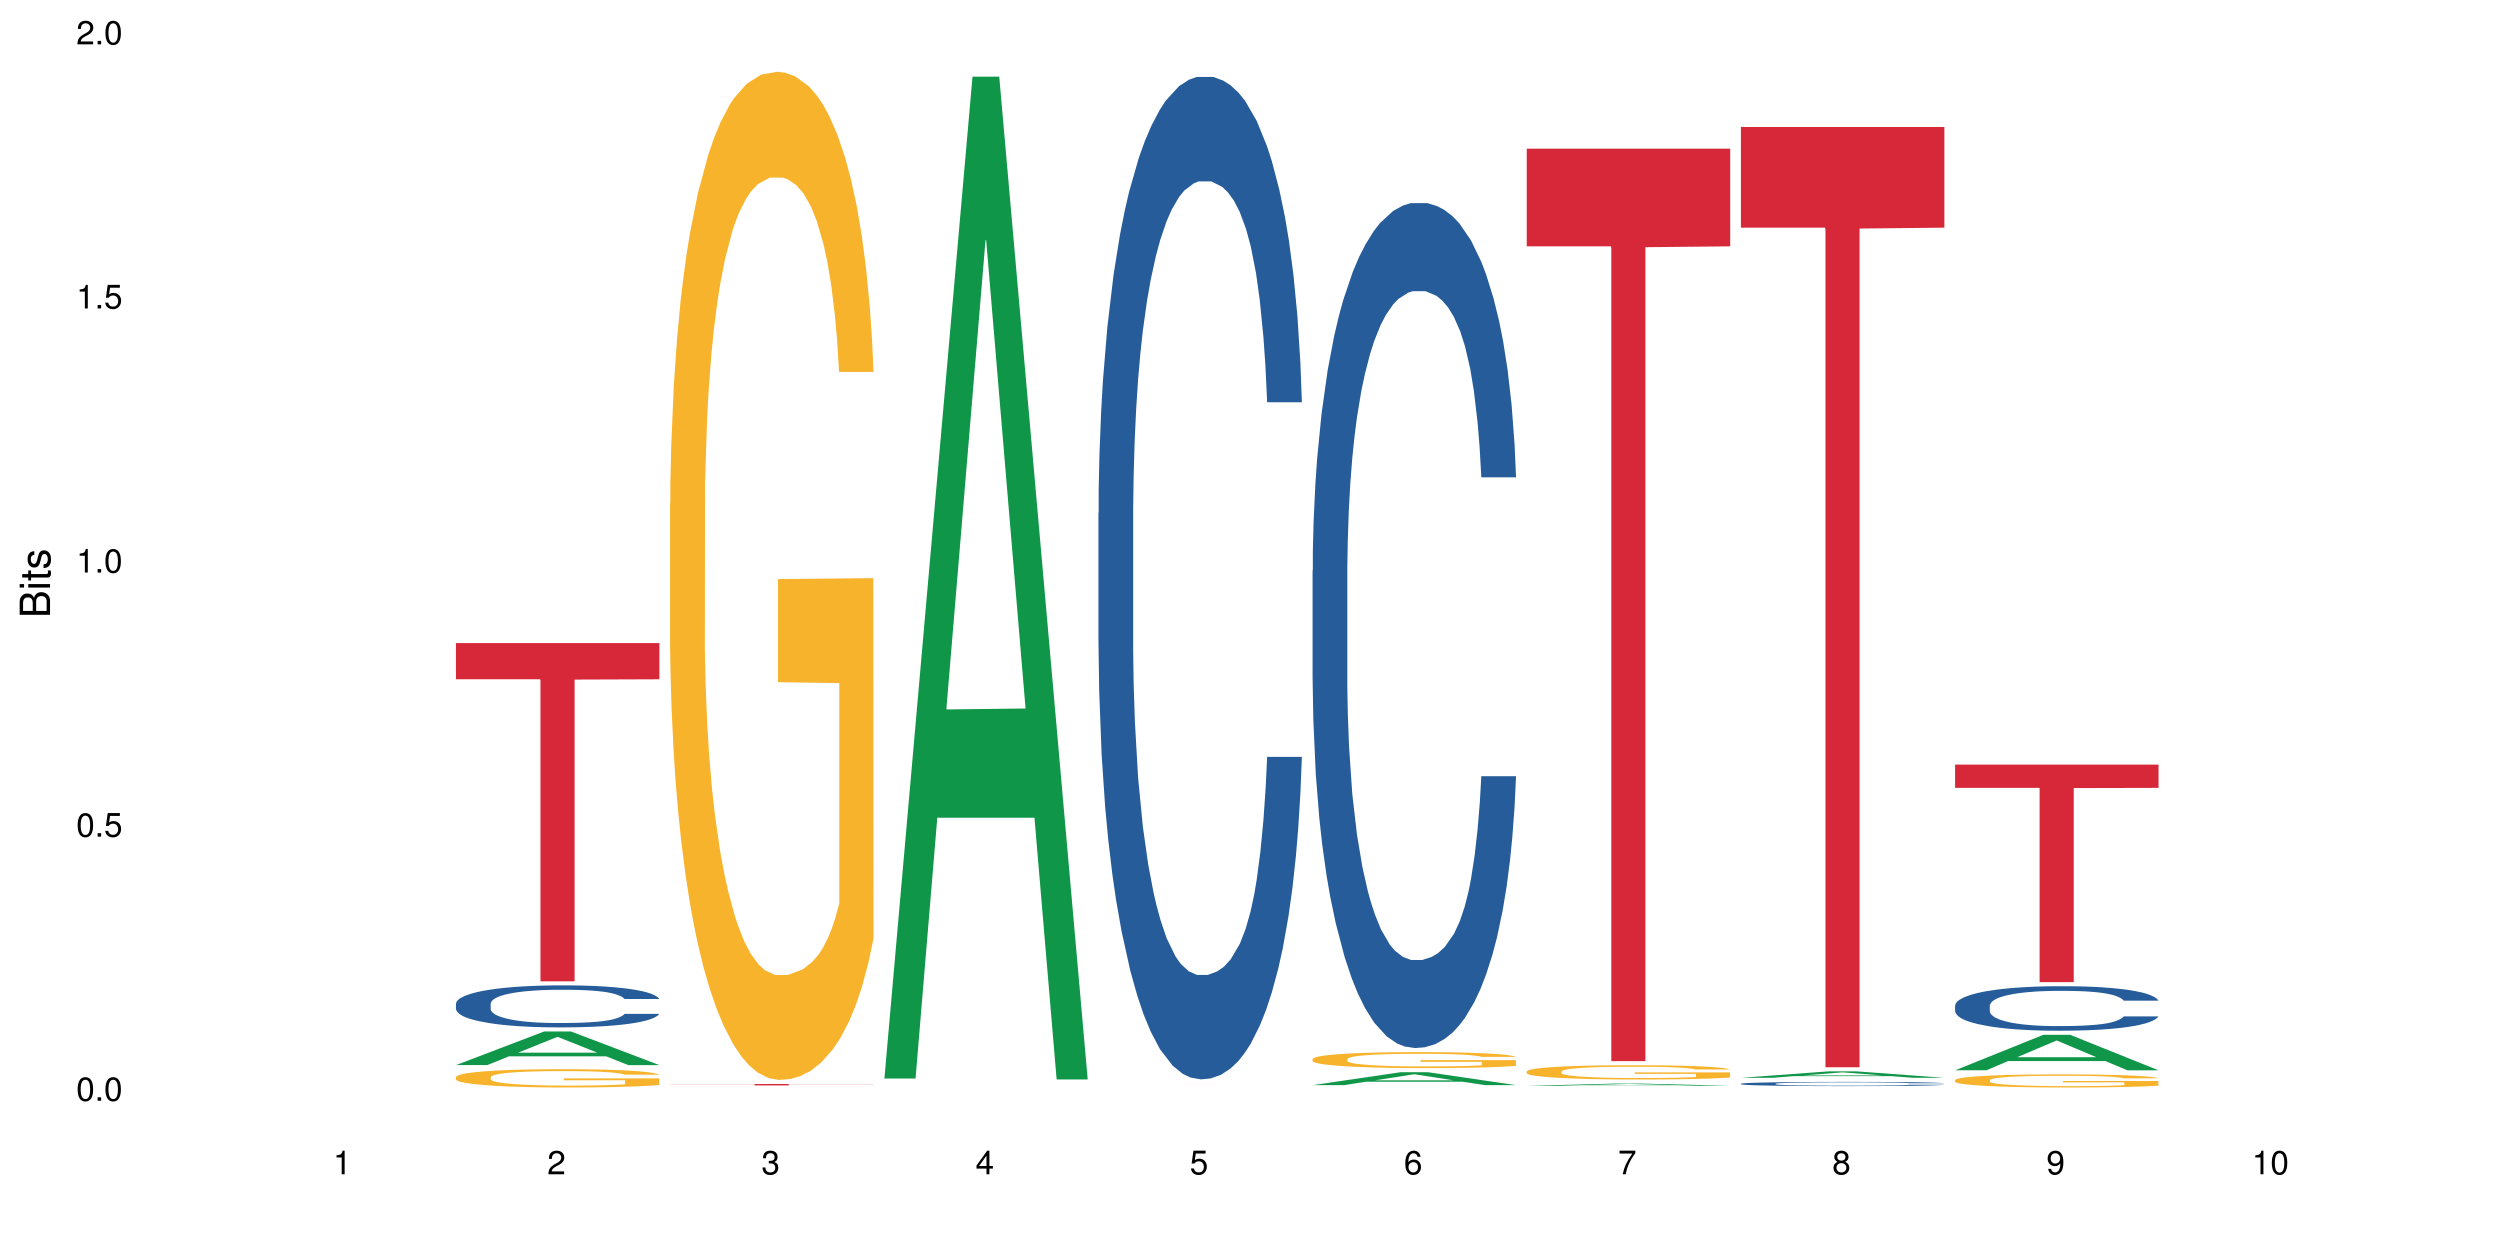 <?xml version="1.0" encoding="UTF-8"?>
<svg xmlns="http://www.w3.org/2000/svg" xmlns:xlink="http://www.w3.org/1999/xlink" width="720pt" height="360pt" viewBox="0 0 720 360" version="1.1">
<defs>
<g>
<symbol overflow="visible" id="glyph0-0">
<path style="stroke:none;" d=""/>
</symbol>
<symbol overflow="visible" id="glyph0-1">
<path style="stroke:none;" d="M 2.641 -6.797 C 2 -6.797 1.422 -6.531 1.078 -6.047 C 0.641 -5.453 0.406 -4.547 0.406 -3.297 C 0.406 -1 1.188 0.219 2.641 0.219 C 4.078 0.219 4.859 -1 4.859 -3.234 C 4.859 -4.562 4.656 -5.438 4.203 -6.047 C 3.844 -6.531 3.281 -6.797 2.641 -6.797 Z M 2.641 -6.047 C 3.547 -6.047 4 -5.125 4 -3.312 C 4 -1.375 3.562 -0.484 2.625 -0.484 C 1.734 -0.484 1.281 -1.422 1.281 -3.281 C 1.281 -5.141 1.734 -6.047 2.641 -6.047 Z M 2.641 -6.047 "/>
</symbol>
<symbol overflow="visible" id="glyph0-2">
<path style="stroke:none;" d="M 1.828 -1 L 0.828 -1 L 0.828 0 L 1.828 0 Z M 1.828 -1 "/>
</symbol>
<symbol overflow="visible" id="glyph0-3">
<path style="stroke:none;" d="M 4.562 -6.797 L 1.062 -6.797 L 0.547 -3.094 L 1.328 -3.094 C 1.719 -3.562 2.047 -3.734 2.578 -3.734 C 3.484 -3.734 4.062 -3.109 4.062 -2.094 C 4.062 -1.125 3.484 -0.531 2.578 -0.531 C 1.828 -0.531 1.375 -0.906 1.188 -1.672 L 0.328 -1.672 C 0.453 -1.109 0.547 -0.844 0.75 -0.594 C 1.125 -0.078 1.828 0.219 2.594 0.219 C 3.969 0.219 4.922 -0.781 4.922 -2.219 C 4.922 -3.562 4.031 -4.484 2.719 -4.484 C 2.25 -4.484 1.859 -4.359 1.469 -4.062 L 1.734 -5.969 L 4.562 -5.969 Z M 4.562 -6.797 "/>
</symbol>
<symbol overflow="visible" id="glyph0-4">
<path style="stroke:none;" d="M 2.484 -4.844 L 2.484 0 L 3.328 0 L 3.328 -6.797 L 2.766 -6.797 C 2.469 -5.75 2.281 -5.609 0.984 -5.453 L 0.984 -4.844 Z M 2.484 -4.844 "/>
</symbol>
<symbol overflow="visible" id="glyph0-5">
<path style="stroke:none;" d="M 4.859 -0.828 L 1.281 -0.828 C 1.359 -1.391 1.672 -1.75 2.5 -2.234 L 3.469 -2.75 C 4.406 -3.266 4.906 -3.969 4.906 -4.812 C 4.906 -5.375 4.672 -5.906 4.266 -6.266 C 3.859 -6.625 3.375 -6.797 2.719 -6.797 C 1.859 -6.797 1.219 -6.5 0.844 -5.922 C 0.609 -5.562 0.5 -5.125 0.484 -4.438 L 1.328 -4.438 C 1.359 -4.906 1.406 -5.188 1.531 -5.406 C 1.75 -5.812 2.188 -6.062 2.703 -6.062 C 3.469 -6.062 4.031 -5.516 4.031 -4.781 C 4.031 -4.25 3.719 -3.797 3.125 -3.438 L 2.234 -2.938 C 0.812 -2.141 0.406 -1.5 0.328 0 L 4.859 0 Z M 4.859 -0.828 "/>
</symbol>
<symbol overflow="visible" id="glyph0-6">
<path style="stroke:none;" d="M 2.125 -3.125 L 2.578 -3.125 C 3.516 -3.125 3.984 -2.703 3.984 -1.891 C 3.984 -1.031 3.469 -0.531 2.578 -0.531 C 1.656 -0.531 1.203 -0.984 1.156 -1.969 L 0.312 -1.969 C 0.344 -1.422 0.438 -1.078 0.609 -0.766 C 0.953 -0.109 1.625 0.219 2.547 0.219 C 3.953 0.219 4.859 -0.609 4.859 -1.906 C 4.859 -2.766 4.516 -3.25 3.703 -3.516 C 4.344 -3.766 4.656 -4.25 4.656 -4.938 C 4.656 -6.109 3.875 -6.797 2.578 -6.797 C 1.203 -6.797 0.484 -6.047 0.453 -4.609 L 1.297 -4.609 C 1.312 -5.016 1.344 -5.25 1.453 -5.453 C 1.641 -5.828 2.062 -6.062 2.594 -6.062 C 3.344 -6.062 3.797 -5.625 3.797 -4.906 C 3.797 -4.422 3.609 -4.141 3.25 -3.984 C 3.016 -3.891 2.719 -3.844 2.125 -3.844 Z M 2.125 -3.125 "/>
</symbol>
<symbol overflow="visible" id="glyph0-7">
<path style="stroke:none;" d="M 3.141 -1.625 L 3.141 0 L 3.984 0 L 3.984 -1.625 L 4.984 -1.625 L 4.984 -2.391 L 3.984 -2.391 L 3.984 -6.797 L 3.359 -6.797 L 0.266 -2.516 L 0.266 -1.625 Z M 3.141 -2.391 L 1 -2.391 L 3.141 -5.359 Z M 3.141 -2.391 "/>
</symbol>
<symbol overflow="visible" id="glyph0-8">
<path style="stroke:none;" d="M 4.781 -5.031 C 4.609 -6.141 3.891 -6.797 2.844 -6.797 C 2.094 -6.797 1.422 -6.438 1.031 -5.828 C 0.609 -5.172 0.406 -4.344 0.406 -3.094 C 0.406 -1.953 0.578 -1.234 0.984 -0.625 C 1.359 -0.078 1.953 0.219 2.703 0.219 C 3.984 0.219 4.922 -0.734 4.922 -2.078 C 4.922 -3.344 4.062 -4.234 2.844 -4.234 C 2.172 -4.234 1.641 -3.969 1.281 -3.469 C 1.281 -5.125 1.828 -6.047 2.797 -6.047 C 3.391 -6.047 3.797 -5.672 3.938 -5.031 Z M 2.734 -3.484 C 3.547 -3.484 4.062 -2.922 4.062 -2 C 4.062 -1.156 3.484 -0.531 2.703 -0.531 C 1.922 -0.531 1.328 -1.188 1.328 -2.047 C 1.328 -2.891 1.906 -3.484 2.734 -3.484 Z M 2.734 -3.484 "/>
</symbol>
<symbol overflow="visible" id="glyph0-9">
<path style="stroke:none;" d="M 4.984 -6.797 L 0.438 -6.797 L 0.438 -5.969 L 4.109 -5.969 C 2.5 -3.656 1.828 -2.234 1.328 0 L 2.219 0 C 2.594 -2.172 3.453 -4.047 4.984 -6.094 Z M 4.984 -6.797 "/>
</symbol>
<symbol overflow="visible" id="glyph0-10">
<path style="stroke:none;" d="M 3.75 -3.578 C 4.453 -4 4.688 -4.344 4.688 -4.984 C 4.688 -6.047 3.844 -6.797 2.641 -6.797 C 1.438 -6.797 0.594 -6.047 0.594 -4.984 C 0.594 -4.359 0.828 -4.016 1.516 -3.578 C 0.734 -3.203 0.359 -2.641 0.359 -1.891 C 0.359 -0.641 1.297 0.219 2.641 0.219 C 3.984 0.219 4.922 -0.641 4.922 -1.875 C 4.922 -2.641 4.531 -3.203 3.75 -3.578 Z M 2.641 -6.047 C 3.359 -6.047 3.812 -5.625 3.812 -4.969 C 3.812 -4.344 3.344 -3.922 2.641 -3.922 C 1.922 -3.922 1.453 -4.344 1.453 -4.984 C 1.453 -5.625 1.922 -6.047 2.641 -6.047 Z M 2.641 -3.203 C 3.484 -3.203 4.062 -2.672 4.062 -1.875 C 4.062 -1.062 3.484 -0.531 2.625 -0.531 C 1.797 -0.531 1.219 -1.078 1.219 -1.875 C 1.219 -2.672 1.797 -3.203 2.641 -3.203 Z M 2.641 -3.203 "/>
</symbol>
<symbol overflow="visible" id="glyph0-11">
<path style="stroke:none;" d="M 0.516 -1.547 C 0.672 -0.438 1.406 0.219 2.438 0.219 C 3.188 0.219 3.859 -0.141 4.266 -0.75 C 4.688 -1.406 4.891 -2.25 4.891 -3.484 C 4.891 -4.625 4.703 -5.359 4.312 -5.953 C 3.938 -6.5 3.344 -6.797 2.594 -6.797 C 1.297 -6.797 0.359 -5.844 0.359 -4.516 C 0.359 -3.25 1.234 -2.344 2.453 -2.344 C 3.094 -2.344 3.562 -2.578 4.016 -3.109 C 4 -1.453 3.469 -0.531 2.5 -0.531 C 1.906 -0.531 1.484 -0.906 1.359 -1.547 Z M 2.578 -6.062 C 3.375 -6.062 3.969 -5.406 3.969 -4.531 C 3.969 -3.688 3.375 -3.094 2.547 -3.094 C 1.734 -3.094 1.234 -3.672 1.234 -4.578 C 1.234 -5.438 1.797 -6.062 2.578 -6.062 Z M 2.578 -6.062 "/>
</symbol>
<symbol overflow="visible" id="glyph1-0">
<path style="stroke:none;" d=""/>
</symbol>
<symbol overflow="visible" id="glyph1-1">
<path style="stroke:none;" d="M 0 -0.953 L 0 -4.891 C 0 -5.719 -0.234 -6.344 -0.734 -6.797 C -1.188 -7.234 -1.812 -7.469 -2.5 -7.469 C -3.547 -7.469 -4.188 -7 -4.625 -5.875 C -4.984 -6.672 -5.641 -7.094 -6.531 -7.094 C -7.156 -7.094 -7.734 -6.859 -8.141 -6.391 C -8.562 -5.938 -8.75 -5.344 -8.75 -4.5 L -8.75 -0.953 Z M -4.984 -2.062 L -7.766 -2.062 L -7.766 -4.219 C -7.766 -4.844 -7.688 -5.203 -7.453 -5.5 C -7.219 -5.812 -6.859 -5.969 -6.375 -5.969 C -5.906 -5.969 -5.531 -5.812 -5.297 -5.5 C -5.062 -5.203 -4.984 -4.844 -4.984 -4.219 Z M -0.984 -2.062 L -4 -2.062 L -4 -4.781 C -4 -5.328 -3.859 -5.688 -3.578 -5.953 C -3.297 -6.219 -2.922 -6.359 -2.484 -6.359 C -2.062 -6.359 -1.688 -6.219 -1.406 -5.953 C -1.109 -5.688 -0.984 -5.328 -0.984 -4.781 Z M -0.984 -2.062 "/>
</symbol>
<symbol overflow="visible" id="glyph1-2">
<path style="stroke:none;" d="M -6.281 -1.797 L -6.281 -0.797 L 0 -0.797 L 0 -1.797 Z M -8.75 -1.797 L -8.75 -0.797 L -7.484 -0.797 L -7.484 -1.797 Z M -8.75 -1.797 "/>
</symbol>
<symbol overflow="visible" id="glyph1-3">
<path style="stroke:none;" d="M -6.281 -3.047 L -6.281 -2.016 L -8.016 -2.016 L -8.016 -1.016 L -6.281 -1.016 L -6.281 -0.172 L -5.469 -0.172 L -5.469 -1.016 L -0.719 -1.016 C -0.078 -1.016 0.281 -1.453 0.281 -2.234 C 0.281 -2.469 0.25 -2.719 0.188 -3.047 L -0.641 -3.047 C -0.609 -2.922 -0.594 -2.766 -0.594 -2.562 C -0.594 -2.141 -0.719 -2.016 -1.156 -2.016 L -5.469 -2.016 L -5.469 -3.047 Z M -6.281 -3.047 "/>
</symbol>
<symbol overflow="visible" id="glyph1-4">
<path style="stroke:none;" d="M -4.531 -5.25 C -5.766 -5.25 -6.469 -4.422 -6.469 -2.969 C -6.469 -1.516 -5.719 -0.562 -4.547 -0.562 C -3.562 -0.562 -3.094 -1.062 -2.734 -2.562 L -2.516 -3.484 C -2.344 -4.188 -2.094 -4.469 -1.625 -4.469 C -1.047 -4.469 -0.641 -3.875 -0.641 -3 C -0.641 -2.453 -0.797 -2 -1.062 -1.75 C -1.25 -1.594 -1.422 -1.531 -1.875 -1.469 L -1.875 -0.406 C -0.422 -0.453 0.281 -1.266 0.281 -2.922 C 0.281 -4.5 -0.5 -5.516 -1.719 -5.516 C -2.656 -5.516 -3.172 -4.984 -3.469 -3.734 L -3.703 -2.766 C -3.891 -1.953 -4.156 -1.609 -4.594 -1.609 C -5.172 -1.609 -5.547 -2.125 -5.547 -2.938 C -5.547 -3.75 -5.203 -4.172 -4.531 -4.203 Z M -4.531 -5.25 "/>
</symbol>
</g>
</defs>
<g id="surface110768">
<rect x="0" y="0" width="720" height="360" style="fill:rgb(100%,100%,100%);fill-opacity:1;stroke:none;"/>
<path style=" stroke:none;fill-rule:nonzero;fill:rgb(6.275%,58.824%,28.235%);fill-opacity:1;" d="M 131.309 306.746 L 131.371 306.734 L 156.727 297.062 L 164.426 297.062 L 189.902 306.754 L 180.953 306.754 L 174.566 304.223 L 146.582 304.223 L 140.324 306.746 L 131.309 306.746 L 149.273 303.176 L 172 303.168 L 160.668 298.645 L 160.543 298.637 L 160.418 298.664 L 149.211 303.168 L 149.273 303.176 Z M 131.309 306.746 "/>
<path style=" stroke:none;fill-rule:nonzero;fill:rgb(14.51%,36.078%,60%);fill-opacity:1;" d="M 131.309 289.055 L 131.379 289.043 L 131.379 288.781 L 131.594 288.359 L 132.094 287.828 L 132.594 287.465 L 133.883 286.812 L 135.668 286.18 L 137.523 285.695 L 138.883 285.406 L 140.098 285.188 L 142.883 284.777 L 144.672 284.566 L 146.602 284.379 L 148.957 284.191 L 150.672 284.082 L 154.531 283.902 L 157.391 283.828 L 159.605 283.793 L 164.395 283.793 L 167.25 283.836 L 169.324 283.895 L 171.609 283.98 L 173.539 284.082 L 176.898 284.324 L 179.898 284.633 L 181.258 284.812 L 183.402 285.152 L 185.043 285.484 L 186.188 285.773 L 187.473 286.18 L 188.617 286.68 L 189.477 287.242 L 189.902 287.719 L 179.898 287.719 L 179.398 287.277 L 178.828 286.934 L 177.758 286.48 L 176.684 286.16 L 175.184 285.84 L 173.824 285.629 L 171.969 285.418 L 170.324 285.285 L 168.609 285.188 L 166.965 285.121 L 163.82 285.055 L 160.176 285.055 L 158.82 285.074 L 156.031 285.164 L 154.531 285.242 L 152.387 285.398 L 150.887 285.539 L 149.102 285.762 L 147.887 285.949 L 146.387 286.238 L 145.312 286.492 L 144.098 286.855 L 143.387 287.133 L 142.742 287.441 L 142.172 287.809 L 141.742 288.195 L 141.457 288.602 L 141.312 289 L 141.312 290.715 L 141.457 291.113 L 141.812 291.578 L 142.742 292.25 L 144.098 292.836 L 145.672 293.301 L 147.172 293.633 L 148.031 293.789 L 149.172 293.965 L 150.961 294.188 L 153.531 294.406 L 155.031 294.496 L 157.32 294.582 L 159.676 294.629 L 162.82 294.629 L 165.609 294.582 L 167.465 294.527 L 169.395 294.441 L 172.039 294.254 L 173.684 294.074 L 175.113 293.863 L 176.184 293.656 L 176.898 293.477 L 177.969 293.137 L 178.828 292.758 L 179.473 292.371 L 179.898 291.996 L 189.902 291.996 L 189.477 292.438 L 188.832 292.871 L 188.188 293.191 L 187.188 293.578 L 186.047 293.922 L 184.402 294.309 L 183.043 294.562 L 181.258 294.84 L 179.613 295.047 L 177.828 295.234 L 175.184 295.457 L 173.469 295.566 L 171.609 295.668 L 169.395 295.754 L 166.609 295.832 L 163.605 295.879 L 160.82 295.887 L 157.82 295.867 L 155.605 295.82 L 152.676 295.723 L 149.031 295.523 L 146.387 295.312 L 144.312 295.102 L 142.527 294.883 L 140.527 294.582 L 137.953 294.098 L 136.383 293.723 L 135.309 293.41 L 134.094 292.98 L 133.238 292.594 L 132.238 291.977 L 131.523 291.191 L 131.309 290.582 Z M 131.309 289.055 "/>
<path style=" stroke:none;fill-rule:nonzero;fill:rgb(96.863%,70.196%,16.863%);fill-opacity:1;" d="M 131.309 310.184 L 131.379 310.18 L 131.379 310.082 L 131.664 309.867 L 132.379 309.57 L 133.309 309.324 L 134.309 309.133 L 134.953 309.031 L 136.023 308.887 L 136.953 308.781 L 139.312 308.562 L 142.312 308.363 L 143.957 308.273 L 145.812 308.191 L 148.457 308.102 L 149.672 308.066 L 153.391 307.992 L 157.605 307.941 L 162.25 307.93 L 164.395 307.934 L 167.324 307.953 L 171.324 308.004 L 173.613 308.055 L 175.398 308.102 L 177.254 308.164 L 179.543 308.262 L 181.688 308.375 L 183.402 308.492 L 185.117 308.637 L 186.547 308.789 L 187.762 308.957 L 188.832 309.16 L 189.477 309.328 L 189.902 309.496 L 179.973 309.496 L 179.398 309.328 L 178.758 309.199 L 177.684 309.039 L 176.613 308.926 L 175.539 308.832 L 173.539 308.707 L 171.824 308.629 L 169.68 308.562 L 167.609 308.52 L 165.25 308.492 L 163.82 308.48 L 160.035 308.48 L 156.605 308.516 L 154.605 308.555 L 153.176 308.594 L 151.172 308.664 L 149.957 308.723 L 149.246 308.762 L 147.102 308.91 L 145.672 309.043 L 144.887 309.137 L 143.887 309.281 L 143.172 309.41 L 142.383 309.602 L 141.957 309.746 L 141.383 310.074 L 141.312 310.941 L 141.527 311.121 L 141.957 311.32 L 142.527 311.492 L 143.387 311.676 L 144.242 311.816 L 145.742 312.004 L 147.027 312.129 L 148.031 312.211 L 149.957 312.34 L 150.746 312.383 L 152.602 312.469 L 154.531 312.535 L 156.891 312.594 L 158.676 312.625 L 161.535 312.648 L 165.18 312.648 L 169.469 312.617 L 172.184 312.582 L 174.039 312.543 L 175.254 312.508 L 176.754 312.453 L 177.828 312.406 L 178.828 312.355 L 180.043 312.273 L 180.043 311.121 L 162.391 311.117 L 162.391 310.578 L 189.832 310.574 L 189.902 312.453 L 188.402 312.586 L 186.547 312.711 L 184.758 312.805 L 182.902 312.887 L 180.258 312.98 L 178.113 313.035 L 174.824 313.105 L 171.824 313.148 L 168.68 313.176 L 165.895 313.191 L 162.605 313.195 L 159.676 313.188 L 156.531 313.156 L 154.031 313.117 L 151.746 313.07 L 149.457 313.008 L 146.602 312.906 L 144.742 312.824 L 142.812 312.723 L 140.883 312.605 L 139.168 312.473 L 138.027 312.375 L 136.883 312.258 L 135.668 312.113 L 134.523 311.949 L 133.668 311.801 L 132.879 311.633 L 132.309 311.473 L 131.738 311.258 L 131.453 311.086 L 131.309 310.934 Z M 131.309 310.184 "/>
<path style=" stroke:none;fill-rule:nonzero;fill:rgb(83.922%,15.686%,22.353%);fill-opacity:1;" d="M 131.309 185.203 L 189.902 185.203 L 189.902 195.633 L 165.484 195.723 L 165.484 282.617 L 155.656 282.617 L 155.656 195.812 L 155.516 195.633 L 131.309 195.633 Z M 131.309 185.203 "/>
<path style=" stroke:none;fill-rule:nonzero;fill:rgb(96.863%,70.196%,16.863%);fill-opacity:1;" d="M 192.988 145.027 L 193.059 144.762 L 193.059 139.457 L 193.344 127.527 L 194.059 111.086 L 194.988 97.562 L 195.988 86.957 L 196.633 81.387 L 197.703 73.43 L 198.633 67.598 L 200.992 55.664 L 203.992 44.527 L 205.637 39.754 L 207.492 35.246 L 210.137 30.211 L 211.352 28.352 L 215.066 24.109 L 219.285 21.457 L 223.93 20.664 L 226.074 20.93 L 229.004 21.988 L 233.004 24.906 L 235.289 27.559 L 237.078 30.211 L 238.934 33.656 L 241.223 38.961 L 243.367 45.324 L 245.082 51.688 L 246.797 59.645 L 248.223 68.129 L 249.438 77.41 L 250.512 88.547 L 251.152 97.828 L 251.582 107.109 L 241.648 107.109 L 241.078 97.828 L 240.434 90.668 L 239.363 81.918 L 238.293 75.555 L 237.219 70.516 L 235.219 63.621 L 233.504 59.379 L 231.359 55.664 L 229.289 53.277 L 226.93 51.688 L 225.5 51.156 L 221.715 51.156 L 218.285 53.012 L 216.281 55.137 L 214.855 57.258 L 212.852 61.234 L 211.637 64.414 L 210.922 66.539 L 208.781 74.758 L 207.352 82.184 L 206.566 87.219 L 205.562 95.176 L 204.852 102.336 L 204.062 112.941 L 203.637 120.898 L 203.062 138.93 L 202.992 186.66 L 203.207 196.734 L 203.637 207.605 L 204.207 217.152 L 205.062 227.23 L 205.922 234.918 L 207.422 245.262 L 208.707 252.156 L 209.707 256.664 L 211.637 263.824 L 212.426 266.211 L 214.281 270.984 L 216.211 274.695 L 218.57 277.875 L 220.355 279.469 L 223.215 280.793 L 226.859 280.793 L 231.145 279.203 L 233.863 277.082 L 235.719 274.961 L 236.934 273.105 L 238.434 270.188 L 239.508 267.535 L 240.508 264.617 L 241.723 260.109 L 241.723 196.734 L 224.07 196.469 L 224.07 166.77 L 251.512 166.508 L 251.582 270.188 L 250.082 277.348 L 248.223 284.242 L 246.438 289.543 L 244.578 294.051 L 241.938 299.09 L 239.793 302.273 L 236.504 305.984 L 233.504 308.371 L 230.359 309.961 L 227.574 310.758 L 224.285 311.023 L 221.355 310.492 L 218.211 308.902 L 215.711 306.781 L 213.426 304.129 L 211.137 300.68 L 208.281 295.113 L 206.422 290.605 L 204.492 285.035 L 202.562 278.406 L 200.848 271.246 L 199.703 265.68 L 198.562 259.316 L 197.348 251.359 L 196.203 242.344 L 195.348 234.125 L 194.559 224.844 L 193.988 216.094 L 193.418 204.16 L 193.129 194.613 L 192.988 186.395 Z M 192.988 145.027 "/>
<path style=" stroke:none;fill-rule:nonzero;fill:rgb(83.922%,15.686%,22.353%);fill-opacity:1;" d="M 192.988 312.199 L 251.582 312.199 L 251.582 312.242 L 227.164 312.242 L 227.164 312.602 L 217.336 312.602 L 217.336 312.242 L 192.988 312.242 Z M 192.988 312.199 "/>
<path style=" stroke:none;fill-rule:nonzero;fill:rgb(6.275%,58.824%,28.235%);fill-opacity:1;" d="M 254.668 310.621 L 254.73 310.352 L 280.082 22.082 L 287.781 22.082 L 313.262 310.895 L 304.309 310.895 L 297.926 235.504 L 269.941 235.504 L 263.68 310.621 L 254.668 310.621 L 272.633 204.316 L 295.359 204.047 L 284.027 69.27 L 283.902 68.996 L 283.777 69.809 L 272.57 204.047 L 272.633 204.316 Z M 254.668 310.621 "/>
<path style=" stroke:none;fill-rule:nonzero;fill:rgb(14.51%,36.078%,60%);fill-opacity:1;" d="M 316.348 147.773 L 316.418 147.508 L 316.418 141.176 L 316.633 131.148 L 317.133 118.48 L 317.633 109.773 L 318.918 94.203 L 320.703 79.16 L 322.562 67.551 L 323.922 60.688 L 325.137 55.41 L 327.922 45.648 L 329.707 40.633 L 331.637 36.145 L 333.996 31.66 L 335.711 29.02 L 339.57 24.801 L 342.43 22.953 L 344.645 22.16 L 349.43 22.16 L 352.289 23.215 L 354.363 24.535 L 356.648 26.645 L 358.578 29.02 L 361.938 34.828 L 364.938 42.215 L 366.293 46.438 L 368.438 54.617 L 370.082 62.535 L 371.227 69.398 L 372.512 79.16 L 373.656 91.035 L 374.512 104.496 L 374.941 115.844 L 364.938 115.844 L 364.438 105.285 L 363.867 97.105 L 362.793 86.285 L 361.723 78.633 L 360.223 70.98 L 358.863 65.965 L 357.004 60.953 L 355.363 57.785 L 353.648 55.41 L 352.004 53.828 L 348.859 52.242 L 345.215 52.242 L 343.855 52.773 L 341.07 54.883 L 339.57 56.73 L 337.426 60.426 L 335.926 63.855 L 334.141 69.133 L 332.926 73.621 L 331.422 80.48 L 330.352 86.551 L 329.137 95.258 L 328.422 101.855 L 327.777 109.246 L 327.207 117.953 L 326.777 127.191 L 326.492 136.953 L 326.352 146.453 L 326.352 187.359 L 326.492 196.859 L 326.852 207.941 L 327.777 224.039 L 329.137 238.023 L 330.707 249.109 L 332.211 257.027 L 333.066 260.719 L 334.211 264.941 L 335.996 270.219 L 338.57 275.5 L 340.07 277.609 L 342.355 279.719 L 344.715 280.777 L 347.859 280.777 L 350.645 279.719 L 352.504 278.402 L 354.434 276.289 L 357.078 271.805 L 358.719 267.582 L 360.148 262.566 L 361.223 257.555 L 361.938 253.332 L 363.008 245.148 L 363.867 236.18 L 364.508 226.941 L 364.938 217.969 L 374.941 217.969 L 374.512 228.523 L 373.871 238.816 L 373.227 246.469 L 372.227 255.707 L 371.082 263.887 L 369.438 273.121 L 368.082 279.191 L 366.293 285.789 L 364.652 290.805 L 362.863 295.289 L 360.223 300.566 L 358.508 303.207 L 356.648 305.582 L 354.434 307.691 L 351.645 309.539 L 348.645 310.598 L 345.859 310.859 L 342.855 310.332 L 340.641 309.277 L 337.711 306.902 L 334.066 302.152 L 331.422 297.137 L 329.352 292.125 L 327.566 286.844 L 325.562 279.719 L 322.992 268.109 L 321.418 259.137 L 320.348 251.746 L 319.133 241.457 L 318.273 232.219 L 317.273 217.441 L 316.559 198.703 L 316.348 184.191 Z M 316.348 147.773 "/>
<path style=" stroke:none;fill-rule:nonzero;fill:rgb(83.922%,15.686%,22.353%);fill-opacity:1;" d="M 316.348 312.035 L 374.941 312.035 L 350.52 312.035 L 350.52 312.047 L 340.695 312.047 L 340.695 312.035 Z M 316.348 312.035 "/>
<path style=" stroke:none;fill-rule:nonzero;fill:rgb(6.275%,58.824%,28.235%);fill-opacity:1;" d="M 378.023 312.52 L 378.086 312.516 L 403.441 308.785 L 411.141 308.785 L 436.621 312.523 L 427.668 312.523 L 421.281 311.547 L 393.301 311.547 L 387.039 312.52 L 378.023 312.52 L 395.992 311.145 L 418.715 311.141 L 407.387 309.395 L 407.262 309.391 L 407.137 309.402 L 395.93 311.141 L 395.992 311.145 Z M 378.023 312.52 "/>
<path style=" stroke:none;fill-rule:nonzero;fill:rgb(14.51%,36.078%,60%);fill-opacity:1;" d="M 378.023 164.379 L 378.098 164.156 L 378.098 158.816 L 378.312 150.363 L 378.812 139.688 L 379.312 132.348 L 380.598 119.223 L 382.383 106.547 L 384.242 96.758 L 385.602 90.977 L 386.812 86.527 L 389.602 78.297 L 391.387 74.07 L 393.316 70.289 L 395.676 66.508 L 397.391 64.285 L 401.25 60.727 L 404.105 59.168 L 406.324 58.5 L 411.109 58.5 L 413.969 59.391 L 416.039 60.504 L 418.328 62.281 L 420.258 64.285 L 423.613 69.18 L 426.617 75.406 L 427.973 78.965 L 430.117 85.859 L 431.762 92.531 L 432.906 98.316 L 434.191 106.547 L 435.336 116.555 L 436.191 127.898 L 436.621 137.465 L 426.617 137.465 L 426.117 128.566 L 425.543 121.672 L 424.473 112.551 L 423.402 106.102 L 421.898 99.652 L 420.543 95.426 L 418.684 91.199 L 417.039 88.527 L 415.324 86.527 L 413.684 85.191 L 410.539 83.859 L 406.895 83.859 L 405.535 84.305 L 402.75 86.082 L 401.25 87.641 L 399.105 90.754 L 397.605 93.645 L 395.816 98.094 L 394.602 101.875 L 393.102 107.656 L 392.031 112.773 L 390.816 120.113 L 390.102 125.676 L 389.457 131.902 L 388.887 139.242 L 388.457 147.027 L 388.172 155.258 L 388.027 163.266 L 388.027 197.742 L 388.172 205.75 L 388.531 215.09 L 389.457 228.66 L 390.816 240.449 L 392.387 249.789 L 393.891 256.465 L 394.746 259.578 L 395.891 263.137 L 397.676 267.586 L 400.25 272.035 L 401.75 273.812 L 404.035 275.594 L 406.395 276.48 L 409.539 276.48 L 412.324 275.594 L 414.184 274.48 L 416.113 272.699 L 418.758 268.918 L 420.398 265.359 L 421.828 261.133 L 422.902 256.906 L 423.613 253.348 L 424.688 246.453 L 425.543 238.891 L 426.188 231.105 L 426.617 223.543 L 436.621 223.543 L 436.191 232.441 L 435.547 241.117 L 434.906 247.566 L 433.906 255.352 L 432.762 262.246 L 431.117 270.031 L 429.762 275.148 L 427.973 280.707 L 426.332 284.934 L 424.543 288.715 L 421.898 293.164 L 420.184 295.387 L 418.328 297.391 L 416.113 299.168 L 413.324 300.727 L 410.324 301.617 L 407.539 301.84 L 404.535 301.395 L 402.32 300.504 L 399.391 298.504 L 395.746 294.5 L 393.102 290.273 L 391.031 286.047 L 389.242 281.598 L 387.242 275.594 L 384.672 265.805 L 383.098 258.242 L 382.027 252.016 L 380.812 243.34 L 379.953 235.555 L 378.953 223.098 L 378.238 207.305 L 378.023 195.074 Z M 378.023 164.379 "/>
<path style=" stroke:none;fill-rule:nonzero;fill:rgb(96.863%,70.196%,16.863%);fill-opacity:1;" d="M 378.023 304.98 L 378.098 304.977 L 378.098 304.895 L 378.383 304.703 L 379.098 304.445 L 380.027 304.23 L 381.027 304.062 L 381.668 303.977 L 382.742 303.848 L 383.672 303.758 L 386.027 303.566 L 389.031 303.391 L 390.672 303.316 L 392.531 303.246 L 395.176 303.164 L 396.391 303.137 L 400.105 303.066 L 404.32 303.027 L 408.965 303.012 L 411.109 303.02 L 414.039 303.035 L 418.043 303.082 L 420.328 303.121 L 422.113 303.164 L 423.973 303.219 L 426.258 303.305 L 428.402 303.402 L 430.117 303.504 L 431.832 303.629 L 433.262 303.766 L 434.477 303.91 L 435.547 304.09 L 436.191 304.234 L 436.621 304.383 L 426.688 304.383 L 426.117 304.234 L 425.473 304.121 L 424.402 303.984 L 423.328 303.883 L 422.258 303.801 L 420.258 303.695 L 418.543 303.625 L 416.398 303.566 L 414.324 303.531 L 411.969 303.504 L 410.539 303.496 L 406.75 303.496 L 403.32 303.527 L 401.32 303.559 L 399.891 303.594 L 397.891 303.656 L 396.676 303.707 L 395.961 303.738 L 393.816 303.871 L 392.387 303.988 L 391.602 304.066 L 390.602 304.191 L 389.887 304.305 L 389.102 304.473 L 388.672 304.602 L 388.102 304.887 L 388.027 305.641 L 388.242 305.801 L 388.672 305.973 L 389.242 306.125 L 390.102 306.281 L 390.961 306.406 L 392.461 306.566 L 393.746 306.676 L 394.746 306.75 L 396.676 306.863 L 397.461 306.898 L 399.32 306.977 L 401.25 307.035 L 403.605 307.086 L 405.395 307.109 L 408.25 307.129 L 411.895 307.129 L 416.184 307.105 L 418.898 307.07 L 420.758 307.039 L 421.973 307.008 L 423.473 306.961 L 424.543 306.922 L 425.543 306.875 L 426.758 306.805 L 426.758 305.801 L 409.109 305.797 L 409.109 305.324 L 436.551 305.32 L 436.621 306.961 L 435.121 307.074 L 433.262 307.184 L 431.477 307.27 L 429.617 307.34 L 426.973 307.422 L 424.828 307.469 L 421.543 307.527 L 418.543 307.566 L 415.398 307.594 L 412.609 307.605 L 409.324 307.609 L 406.395 307.602 L 403.25 307.574 L 400.75 307.543 L 398.461 307.5 L 396.176 307.445 L 393.316 307.355 L 391.461 307.285 L 389.531 307.199 L 387.602 307.094 L 385.887 306.98 L 384.742 306.891 L 383.598 306.789 L 382.383 306.664 L 381.242 306.523 L 380.383 306.391 L 379.598 306.246 L 379.027 306.105 L 378.453 305.918 L 378.168 305.766 L 378.023 305.637 Z M 378.023 304.98 "/>
<path style=" stroke:none;fill-rule:nonzero;fill:rgb(6.275%,58.824%,28.235%);fill-opacity:1;" d="M 439.703 312.711 L 439.766 312.707 L 465.121 312.07 L 472.82 312.07 L 498.301 312.711 L 489.348 312.711 L 482.961 312.543 L 454.98 312.543 L 448.719 312.711 L 439.703 312.711 L 457.672 312.473 L 480.395 312.473 L 469.066 312.176 L 468.812 312.176 L 457.609 312.473 L 457.672 312.473 Z M 439.703 312.711 "/>
<path style=" stroke:none;fill-rule:nonzero;fill:rgb(96.863%,70.196%,16.863%);fill-opacity:1;" d="M 439.703 308.547 L 439.777 308.543 L 439.777 308.469 L 440.062 308.301 L 440.777 308.066 L 441.707 307.875 L 442.707 307.727 L 443.348 307.648 L 444.422 307.535 L 445.348 307.453 L 447.707 307.285 L 450.707 307.125 L 452.352 307.059 L 454.211 306.996 L 456.855 306.922 L 458.07 306.898 L 461.785 306.836 L 466 306.801 L 470.645 306.789 L 472.789 306.793 L 475.719 306.809 L 479.719 306.848 L 482.008 306.887 L 483.793 306.922 L 485.652 306.973 L 487.938 307.047 L 490.082 307.137 L 491.797 307.227 L 493.512 307.34 L 494.941 307.461 L 496.156 307.59 L 497.227 307.75 L 497.871 307.879 L 498.301 308.012 L 488.367 308.012 L 487.797 307.879 L 487.152 307.777 L 486.082 307.656 L 485.008 307.566 L 483.938 307.492 L 481.938 307.395 L 480.223 307.336 L 478.078 307.285 L 476.004 307.25 L 473.648 307.227 L 472.219 307.219 L 468.43 307.219 L 465 307.246 L 463 307.277 L 461.57 307.305 L 459.57 307.363 L 458.355 307.406 L 457.641 307.438 L 455.496 307.555 L 454.066 307.66 L 453.281 307.73 L 452.281 307.844 L 451.566 307.945 L 450.781 308.094 L 450.352 308.207 L 449.781 308.461 L 449.707 309.137 L 449.922 309.277 L 450.352 309.434 L 450.922 309.566 L 451.781 309.711 L 452.637 309.82 L 454.141 309.965 L 455.426 310.062 L 456.426 310.125 L 458.355 310.227 L 459.141 310.262 L 461 310.328 L 462.93 310.383 L 465.285 310.426 L 467.074 310.449 L 469.93 310.469 L 473.574 310.469 L 477.863 310.445 L 480.578 310.414 L 482.438 310.387 L 483.652 310.359 L 485.152 310.316 L 486.223 310.281 L 487.223 310.238 L 488.438 310.176 L 488.438 309.277 L 470.789 309.273 L 470.789 308.855 L 498.227 308.852 L 498.301 310.316 L 496.801 310.418 L 494.941 310.516 L 493.156 310.59 L 491.297 310.656 L 488.652 310.727 L 486.508 310.773 L 483.223 310.824 L 480.223 310.859 L 477.078 310.879 L 474.289 310.891 L 471.004 310.895 L 468.074 310.887 L 464.93 310.867 L 462.43 310.836 L 460.141 310.797 L 457.855 310.75 L 454.996 310.672 L 453.137 310.605 L 451.211 310.527 L 449.281 310.434 L 447.566 310.332 L 446.422 310.254 L 445.277 310.164 L 444.062 310.051 L 442.922 309.926 L 442.062 309.809 L 441.277 309.676 L 440.703 309.551 L 440.133 309.383 L 439.848 309.25 L 439.703 309.133 Z M 439.703 308.547 "/>
<path style=" stroke:none;fill-rule:nonzero;fill:rgb(83.922%,15.686%,22.353%);fill-opacity:1;" d="M 439.703 42.812 L 498.301 42.812 L 498.301 70.945 L 473.879 71.191 L 473.879 305.613 L 464.055 305.613 L 464.055 71.438 L 463.91 70.945 L 439.703 70.945 Z M 439.703 42.812 "/>
<path style=" stroke:none;fill-rule:nonzero;fill:rgb(6.275%,58.824%,28.235%);fill-opacity:1;" d="M 501.383 310.41 L 501.445 310.406 L 526.801 308.539 L 534.5 308.539 L 559.98 310.41 L 551.027 310.41 L 544.641 309.922 L 516.66 309.922 L 510.398 310.41 L 501.383 310.41 L 519.352 309.719 L 542.074 309.719 L 530.742 308.844 L 530.617 308.84 L 530.492 308.848 L 519.289 309.719 L 519.352 309.719 Z M 501.383 310.41 "/>
<path style=" stroke:none;fill-rule:nonzero;fill:rgb(14.51%,36.078%,60%);fill-opacity:1;" d="M 501.383 312.113 L 501.453 312.113 L 501.453 312.086 L 501.668 312.043 L 502.168 311.992 L 502.668 311.953 L 503.957 311.891 L 505.742 311.824 L 507.602 311.777 L 508.957 311.75 L 510.172 311.727 L 512.961 311.684 L 514.746 311.664 L 516.676 311.645 L 519.035 311.625 L 520.75 311.617 L 524.605 311.598 L 527.465 311.59 L 529.68 311.586 L 534.469 311.586 L 537.328 311.59 L 539.398 311.598 L 541.688 311.605 L 543.613 311.617 L 546.973 311.641 L 549.977 311.672 L 551.332 311.688 L 553.477 311.723 L 555.121 311.758 L 556.262 311.785 L 557.551 311.824 L 558.691 311.875 L 559.551 311.934 L 559.98 311.98 L 549.977 311.98 L 549.473 311.934 L 548.902 311.902 L 547.832 311.855 L 546.758 311.824 L 545.258 311.793 L 543.902 311.77 L 542.043 311.75 L 540.398 311.734 L 538.684 311.727 L 537.039 311.719 L 533.898 311.711 L 530.254 311.711 L 528.895 311.715 L 526.109 311.723 L 524.605 311.73 L 522.465 311.746 L 520.961 311.762 L 519.176 311.785 L 517.961 311.801 L 516.461 311.832 L 515.391 311.855 L 514.176 311.895 L 513.461 311.922 L 512.816 311.953 L 512.246 311.988 L 511.816 312.027 L 511.531 312.066 L 511.387 312.109 L 511.387 312.281 L 511.531 312.32 L 511.887 312.367 L 512.816 312.434 L 514.176 312.492 L 515.746 312.539 L 517.246 312.57 L 518.105 312.586 L 519.246 312.605 L 521.035 312.629 L 523.605 312.648 L 525.105 312.66 L 527.395 312.668 L 529.754 312.672 L 532.895 312.672 L 535.684 312.668 L 537.543 312.66 L 539.469 312.652 L 542.113 312.633 L 543.758 312.617 L 545.188 312.594 L 546.258 312.574 L 546.973 312.559 L 548.047 312.523 L 548.902 312.484 L 549.547 312.445 L 549.977 312.41 L 559.98 312.41 L 559.551 312.453 L 558.906 312.496 L 558.266 312.527 L 557.262 312.566 L 556.121 312.602 L 554.477 312.641 L 553.117 312.664 L 551.332 312.691 L 549.688 312.715 L 547.902 312.734 L 545.258 312.754 L 543.543 312.766 L 541.688 312.777 L 539.469 312.785 L 536.684 312.793 L 533.684 312.797 L 527.895 312.797 L 525.68 312.793 L 522.75 312.781 L 519.105 312.762 L 516.461 312.742 L 514.391 312.719 L 512.602 312.699 L 510.602 312.668 L 508.027 312.617 L 506.457 312.582 L 505.387 312.551 L 504.172 312.508 L 503.312 312.469 L 502.312 312.406 L 501.598 312.328 L 501.383 312.266 Z M 501.383 312.113 "/>
<path style=" stroke:none;fill-rule:nonzero;fill:rgb(83.922%,15.686%,22.353%);fill-opacity:1;" d="M 501.383 36.582 L 559.98 36.582 L 559.98 65.566 L 535.559 65.82 L 535.559 307.363 L 525.734 307.363 L 525.734 66.074 L 525.59 65.566 L 501.383 65.566 Z M 501.383 36.582 "/>
<path style=" stroke:none;fill-rule:nonzero;fill:rgb(6.275%,58.824%,28.235%);fill-opacity:1;" d="M 563.062 308.242 L 563.125 308.234 L 588.48 298.023 L 596.18 298.023 L 621.656 308.254 L 612.707 308.254 L 606.32 305.582 L 578.336 305.582 L 572.078 308.242 L 563.062 308.242 L 581.031 304.477 L 603.754 304.469 L 592.422 299.695 L 592.297 299.684 L 592.172 299.711 L 580.965 304.469 L 581.031 304.477 Z M 563.062 308.242 "/>
<path style=" stroke:none;fill-rule:nonzero;fill:rgb(14.51%,36.078%,60%);fill-opacity:1;" d="M 563.062 289.609 L 563.133 289.598 L 563.133 289.316 L 563.348 288.871 L 563.848 288.309 L 564.348 287.922 L 565.637 287.23 L 567.422 286.562 L 569.281 286.047 L 570.637 285.742 L 571.852 285.508 L 574.641 285.074 L 576.426 284.852 L 578.355 284.652 L 580.711 284.457 L 582.426 284.34 L 586.285 284.152 L 589.145 284.07 L 591.359 284.035 L 596.148 284.035 L 599.004 284.082 L 601.078 284.141 L 603.363 284.234 L 605.293 284.34 L 608.652 284.598 L 611.652 284.922 L 613.012 285.109 L 615.156 285.473 L 616.797 285.824 L 617.941 286.129 L 619.227 286.562 L 620.371 287.09 L 621.23 287.688 L 621.656 288.191 L 611.652 288.191 L 611.152 287.723 L 610.582 287.359 L 609.512 286.879 L 608.438 286.539 L 606.938 286.199 L 605.578 285.977 L 603.723 285.754 L 602.078 285.613 L 600.363 285.508 L 598.719 285.438 L 595.574 285.367 L 591.93 285.367 L 590.574 285.391 L 587.785 285.484 L 586.285 285.566 L 584.145 285.73 L 582.641 285.883 L 580.855 286.117 L 579.641 286.316 L 578.141 286.621 L 577.066 286.891 L 575.855 287.277 L 575.141 287.57 L 574.496 287.898 L 573.926 288.285 L 573.496 288.695 L 573.211 289.129 L 573.066 289.551 L 573.066 291.367 L 573.211 291.789 L 573.566 292.281 L 574.496 292.992 L 575.855 293.613 L 577.426 294.105 L 578.926 294.457 L 579.785 294.621 L 580.926 294.809 L 582.715 295.043 L 585.285 295.277 L 586.785 295.371 L 589.074 295.465 L 591.43 295.512 L 594.574 295.512 L 597.363 295.465 L 599.219 295.406 L 601.148 295.312 L 603.793 295.113 L 605.438 294.926 L 606.867 294.703 L 607.938 294.48 L 608.652 294.293 L 609.723 293.93 L 610.582 293.531 L 611.227 293.121 L 611.652 292.723 L 621.656 292.723 L 621.23 293.191 L 620.586 293.648 L 619.941 293.988 L 618.941 294.398 L 617.801 294.762 L 616.156 295.172 L 614.797 295.441 L 613.012 295.734 L 611.367 295.957 L 609.582 296.156 L 606.938 296.391 L 605.223 296.508 L 603.363 296.613 L 601.148 296.707 L 598.363 296.789 L 595.363 296.836 L 592.574 296.848 L 589.574 296.824 L 587.359 296.777 L 584.43 296.672 L 580.785 296.461 L 578.141 296.238 L 576.066 296.016 L 574.281 295.781 L 572.281 295.465 L 569.707 294.949 L 568.137 294.551 L 567.062 294.223 L 565.848 293.766 L 564.992 293.355 L 563.992 292.699 L 563.277 291.871 L 563.062 291.227 Z M 563.062 289.609 "/>
<path style=" stroke:none;fill-rule:nonzero;fill:rgb(96.863%,70.196%,16.863%);fill-opacity:1;" d="M 563.062 311.043 L 563.133 311.039 L 563.133 310.969 L 563.422 310.812 L 564.133 310.602 L 565.062 310.426 L 566.062 310.289 L 566.707 310.215 L 567.777 310.113 L 568.707 310.035 L 571.066 309.883 L 574.066 309.738 L 575.711 309.676 L 577.57 309.617 L 580.211 309.551 L 581.426 309.527 L 585.145 309.473 L 589.359 309.438 L 594.004 309.426 L 596.148 309.43 L 599.078 309.445 L 603.078 309.48 L 605.367 309.516 L 607.152 309.551 L 609.012 309.594 L 611.297 309.664 L 613.441 309.746 L 615.156 309.828 L 616.871 309.934 L 618.301 310.043 L 619.516 310.164 L 620.586 310.309 L 621.23 310.43 L 621.656 310.551 L 611.727 310.551 L 611.152 310.43 L 610.512 310.336 L 609.438 310.223 L 608.367 310.141 L 607.293 310.074 L 605.293 309.984 L 603.578 309.93 L 601.434 309.883 L 599.363 309.852 L 597.004 309.828 L 595.574 309.824 L 591.789 309.824 L 588.359 309.848 L 586.359 309.875 L 584.93 309.902 L 582.93 309.953 L 581.715 309.996 L 581 310.023 L 578.855 310.129 L 577.426 310.227 L 576.641 310.289 L 575.641 310.395 L 574.926 310.488 L 574.137 310.625 L 573.711 310.727 L 573.137 310.961 L 573.066 311.582 L 573.281 311.711 L 573.711 311.852 L 574.281 311.977 L 575.141 312.109 L 575.996 312.207 L 577.496 312.344 L 578.785 312.434 L 579.785 312.488 L 581.715 312.582 L 582.5 312.613 L 584.355 312.676 L 586.285 312.723 L 588.645 312.766 L 590.43 312.785 L 593.289 312.805 L 596.934 312.805 L 601.223 312.781 L 603.938 312.754 L 605.793 312.727 L 607.008 312.703 L 608.508 312.664 L 609.582 312.633 L 610.582 312.594 L 611.797 312.535 L 611.797 311.711 L 594.148 311.707 L 594.148 311.324 L 621.586 311.32 L 621.656 312.664 L 620.156 312.758 L 618.301 312.848 L 616.512 312.918 L 614.656 312.977 L 612.012 313.039 L 609.867 313.082 L 606.582 313.129 L 603.578 313.16 L 600.434 313.184 L 597.648 313.191 L 594.359 313.195 L 591.43 313.188 L 588.289 313.168 L 585.785 313.141 L 583.5 313.105 L 581.211 313.062 L 578.355 312.988 L 576.496 312.93 L 574.566 312.859 L 572.637 312.773 L 570.922 312.68 L 569.781 312.605 L 568.637 312.523 L 567.422 312.422 L 566.277 312.305 L 565.422 312.199 L 564.633 312.078 L 564.062 311.965 L 563.492 311.809 L 563.207 311.684 L 563.062 311.578 Z M 563.062 311.043 "/>
<path style=" stroke:none;fill-rule:nonzero;fill:rgb(83.922%,15.686%,22.353%);fill-opacity:1;" d="M 563.062 220.203 L 621.656 220.203 L 621.656 226.91 L 597.238 226.969 L 597.238 282.859 L 587.41 282.859 L 587.41 227.027 L 587.27 226.91 L 563.062 226.91 Z M 563.062 220.203 "/>
<g style="fill:rgb(0%,0%,0%);fill-opacity:1;">
  <use xlink:href="#glyph0-1" x="21.957" y="317.019"/>
  <use xlink:href="#glyph0-2" x="27.291" y="317.019"/>
  <use xlink:href="#glyph0-1" x="29.958" y="317.019"/>
</g>
<g style="fill:rgb(0%,0%,0%);fill-opacity:1;">
  <use xlink:href="#glyph0-1" x="21.957" y="240.956"/>
  <use xlink:href="#glyph0-2" x="27.291" y="240.956"/>
  <use xlink:href="#glyph0-3" x="29.958" y="240.956"/>
</g>
<g style="fill:rgb(0%,0%,0%);fill-opacity:1;">
  <use xlink:href="#glyph0-4" x="21.957" y="164.897"/>
  <use xlink:href="#glyph0-2" x="27.291" y="164.897"/>
  <use xlink:href="#glyph0-1" x="29.958" y="164.897"/>
</g>
<g style="fill:rgb(0%,0%,0%);fill-opacity:1;">
  <use xlink:href="#glyph0-4" x="21.957" y="88.835"/>
  <use xlink:href="#glyph0-2" x="27.291" y="88.835"/>
  <use xlink:href="#glyph0-3" x="29.958" y="88.835"/>
</g>
<g style="fill:rgb(0%,0%,0%);fill-opacity:1;">
  <use xlink:href="#glyph0-5" x="21.957" y="12.772"/>
  <use xlink:href="#glyph0-2" x="27.291" y="12.772"/>
  <use xlink:href="#glyph0-1" x="29.958" y="12.772"/>
</g>
<g style="fill:rgb(0%,0%,0%);fill-opacity:1;">
  <use xlink:href="#glyph0-4" x="95.926" y="338.19"/>
</g>
<g style="fill:rgb(0%,0%,0%);fill-opacity:1;">
  <use xlink:href="#glyph0-5" x="157.605" y="338.19"/>
</g>
<g style="fill:rgb(0%,0%,0%);fill-opacity:1;">
  <use xlink:href="#glyph0-6" x="219.285" y="338.19"/>
</g>
<g style="fill:rgb(0%,0%,0%);fill-opacity:1;">
  <use xlink:href="#glyph0-7" x="280.965" y="338.19"/>
</g>
<g style="fill:rgb(0%,0%,0%);fill-opacity:1;">
  <use xlink:href="#glyph0-3" x="342.645" y="338.19"/>
</g>
<g style="fill:rgb(0%,0%,0%);fill-opacity:1;">
  <use xlink:href="#glyph0-8" x="404.324" y="338.19"/>
</g>
<g style="fill:rgb(0%,0%,0%);fill-opacity:1;">
  <use xlink:href="#glyph0-9" x="466" y="338.19"/>
</g>
<g style="fill:rgb(0%,0%,0%);fill-opacity:1;">
  <use xlink:href="#glyph0-10" x="527.68" y="338.19"/>
</g>
<g style="fill:rgb(0%,0%,0%);fill-opacity:1;">
  <use xlink:href="#glyph0-11" x="589.359" y="338.19"/>
</g>
<g style="fill:rgb(0%,0%,0%);fill-opacity:1;">
  <use xlink:href="#glyph0-4" x="648.539" y="338.19"/>
  <use xlink:href="#glyph0-1" x="653.873" y="338.19"/>
</g>
<g style="fill:rgb(0%,0%,0%);fill-opacity:1;">
  <use xlink:href="#glyph1-1" x="14.412" y="178.016"/>
  <use xlink:href="#glyph1-2" x="14.412" y="170.012"/>
  <use xlink:href="#glyph1-3" x="14.412" y="167.348"/>
  <use xlink:href="#glyph1-4" x="14.412" y="164.012"/>
</g>
</g>
</svg>
